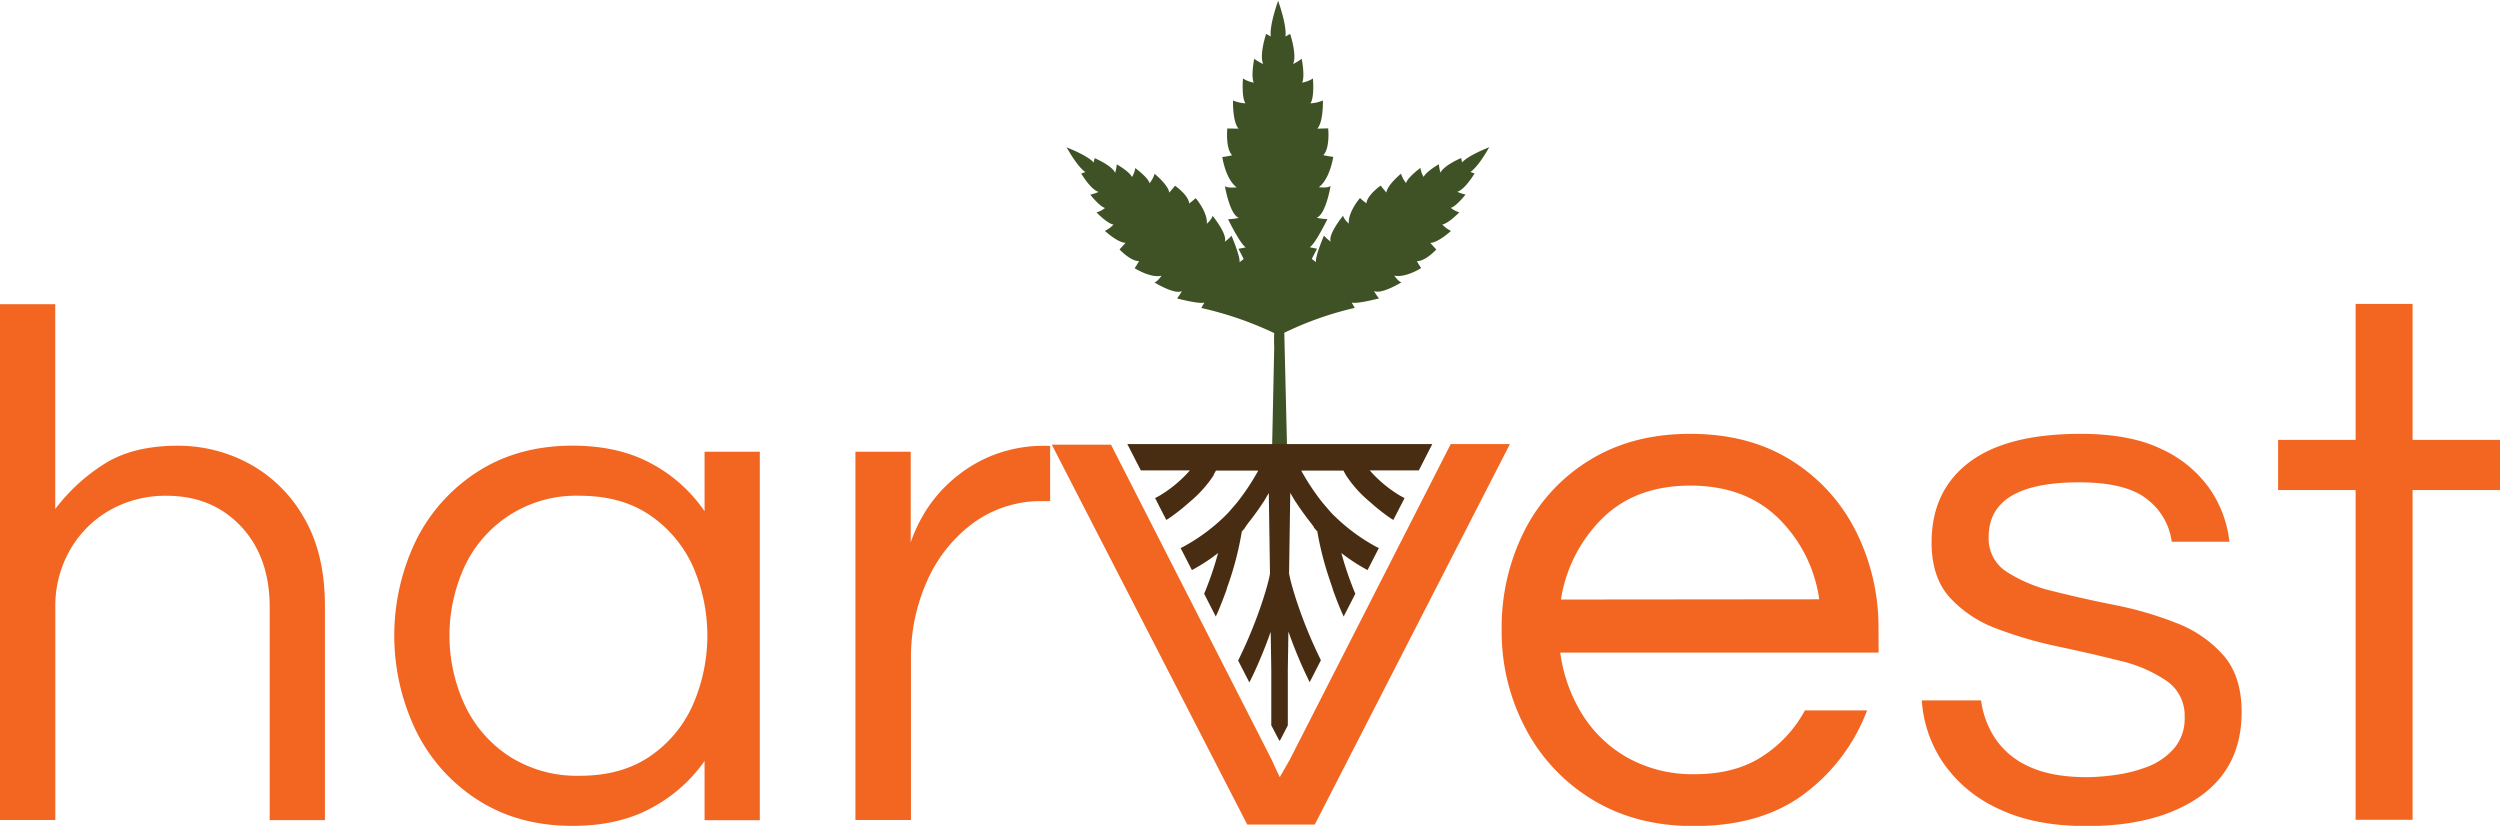<svg xmlns="http://www.w3.org/2000/svg" viewBox="0 0 603.21 199.27"><defs><style>.cls-1{fill:#f26622;}.cls-2{fill:#3f5225;}.cls-3{fill:#492d12;}</style></defs><g id="Layer_2" data-name="Layer 2"><g id="Layer_1-2" data-name="Layer 1"><path class="cls-1" d="M0,197.85V73.4H13.33v49.42A44.55,44.55,0,0,1,25.07,112q6.93-4.45,17.78-4.45a35.93,35.93,0,0,1,17.33,4.36,33.73,33.73,0,0,1,13.16,13q5.05,8.63,5.06,21.24v51.74H65.07V146.47q0-12.09-6.93-19.47t-18-7.38A27.23,27.23,0,0,0,26.67,123,25.7,25.7,0,0,0,17,132.51a27.14,27.14,0,0,0-3.65,14.13v51.21Z"></path><path class="cls-1" d="M138.14,199.27q-13,0-22.67-6.14a41.4,41.4,0,0,1-15-16.62,52.87,52.87,0,0,1,0-46.31,41.71,41.71,0,0,1,15-16.54q9.69-6.12,22.67-6.13,11,0,18.93,4.27A36.21,36.21,0,0,1,170,123.35V109h13.33v88.9H170V183.62A36.71,36.71,0,0,1,157.07,195Q149.17,199.27,138.14,199.27Zm1.78-12.09q9.95,0,16.8-4.62a29.48,29.48,0,0,0,10.4-12.36,41.74,41.74,0,0,0,0-33.69,29.73,29.73,0,0,0-10.4-12.27q-6.85-4.62-16.8-4.62a29.64,29.64,0,0,0-27.74,16.89,39.9,39.9,0,0,0,0,33.69A29.94,29.94,0,0,0,123,182.56,30.29,30.29,0,0,0,139.92,187.18Z"></path><path class="cls-1" d="M206.4,197.85V109h13.34v21.87a37,37,0,0,1,2.75-6.13,33.4,33.4,0,0,1,6-7.74,34,34,0,0,1,9.87-6.66,33.35,33.35,0,0,1,14.13-2.76h.89v13.34h-1.6a27.68,27.68,0,0,0-17.16,5.42,34.93,34.93,0,0,0-11,14,44.89,44.89,0,0,0-3.82,18.4v39.12Z"></path><polyline class="cls-1" points="315.04 198.95 300.94 198.95 253.78 107.29 268.09 107.29 268.15 107.44 268.3 107.75 305.48 180.65 306.91 183.46 307.75 185.34 308.79 187.52 311.2 183.31 311.2 183.31 312.63 180.5 349.81 107.59 349.96 107.29 350.03 107.14 364.32 107.14 317.23 198.95"></polyline><path class="cls-1" d="M453.25,152a51.62,51.62,0,0,0-5.5-23.92A42.57,42.57,0,0,0,432.08,111q-10.17-6.33-24.3-6.32-13.92,0-24.19,6.32a42.23,42.23,0,0,0-15.76,17.05,51.62,51.62,0,0,0-5.5,23.92,49.75,49.75,0,0,0,5.78,23.83A43.79,43.79,0,0,0,384.33,193q10.44,6.33,24.38,6.32,16.31,0,26.67-7.8A44.83,44.83,0,0,0,450.5,171.4h-15a30.34,30.34,0,0,1-10.27,11.1q-6.6,4.31-16.32,4.3a32.24,32.24,0,0,1-16.12-3.93,30.47,30.47,0,0,1-11.1-10.64,37.52,37.52,0,0,1-5.22-14.76h76.81Zm-76.62-7.34a35.12,35.12,0,0,1,10-19.6q8-7.87,21.17-7.89T429.05,125a33.93,33.93,0,0,1,9.9,19.6Z"></path><path class="cls-1" d="M536.47,158.11a28.8,28.8,0,0,0-11.35-7.79A85.74,85.74,0,0,0,510.35,146q-7.8-1.55-14.75-3.3A36,36,0,0,1,484.23,138a9.5,9.5,0,0,1-4.4-8.42q0-13.2,21.82-13.2,11.55,0,16.59,4.22A15.39,15.39,0,0,1,524,130.71h13.92a27.8,27.8,0,0,0-4.67-12.65,28.93,28.93,0,0,0-11.55-9.63c-5.07-2.5-11.65-3.75-19.7-3.75q-17.81,0-26.87,6.87t-9.07,19.33q0,8.44,4.4,13.3a28.93,28.93,0,0,0,11.37,7.52A98.83,98.83,0,0,0,496.6,156q7.8,1.65,14.77,3.4a33.65,33.65,0,0,1,11.35,4.85,10.13,10.13,0,0,1,4.4,8.8,11.05,11.05,0,0,1-2.55,7.52,16.08,16.08,0,0,1-6.33,4.4,34.22,34.22,0,0,1-7.79,2,53,53,0,0,1-6.78.55q-8.81,0-14.3-2.66a19.09,19.09,0,0,1-8.17-7A21.88,21.88,0,0,1,478,169H463.7A30.22,30.22,0,0,0,468.83,184a32.4,32.4,0,0,0,13.29,11.1q8.72,4.23,21.36,4.22,17.06,0,27.22-7.07t10.17-20.43Q540.87,163.16,536.47,158.11Z"></path><path class="cls-1" d="M582.12,106.14V73.33H568.37v32.81h-18.7v12.1h18.7V197.8h13.75V118.24h21.09v-12.1Z"></path><path class="cls-2" d="M307.45,80.41a32.85,32.85,0,0,0,0,3.36l-.76,35.8h4.13l-.94-39.28a80.1,80.1,0,0,1,17-6L326.14,73c1.3.4,6.6-1,6.6-1a10,10,0,0,1-1.22-1.82c1.65,1,6.63-2.06,6.63-2.06-.77-.18-1.73-1.62-1.73-1.62,2.71.61,6.49-1.82,6.49-1.82A18.68,18.68,0,0,1,341.86,63c2,.12,4.7-2.79,4.7-2.79l-1.47-1.61c1.88,0,5-2.88,5-2.88A7,7,0,0,1,348,54.15c1.44-.16,4.11-2.92,4.11-2.92a5.64,5.64,0,0,1-2.05-1.08c1.38-.4,3.55-3.21,3.55-3.21a10,10,0,0,1-2-.66c1.89-.55,4.18-4.43,4.18-4.43l-1-.36c1.79-1.2,4-5,4.43-5.81l.12-.11-.07,0,0-.08-.13.11c-.86.34-4.93,2-6.37,3.59l-.21-1.06s-4.16,1.74-5,3.54a10.1,10.1,0,0,1-.38-2.05s-3.08,1.76-3.67,3.07a5.6,5.6,0,0,1-.79-2.17s-3.1,2.26-3.46,3.66a7.11,7.11,0,0,1-1.22-2.27s-3.29,2.68-3.53,4.55l-1.39-1.68s-3.26,2.3-3.42,4.28a17.51,17.51,0,0,1-1.56-1.28s-2.93,3.4-2.69,6.18c0,0-1.3-1.15-1.37-1.94,0,0-3.72,4.52-3,6.29a10.79,10.79,0,0,1-1.63-1.46s-2.15,5-1.93,6.39l-1-.77c.77-1.55,1.27-2.46,1.27-2.46l-1.77-.35c1.39-.87,4.27-6.8,4.27-6.8a12.59,12.59,0,0,1-2.62-.33c2.21-.71,3.38-7.64,3.38-7.64-.78.55-2.84.28-2.84.28,2.7-2,3.48-7.32,3.48-7.32a23.62,23.62,0,0,1-2.4-.41c1.67-1.69,1.18-6.47,1.18-6.47l-2.62.07c1.51-1.69,1.34-6.8,1.34-6.8a8.59,8.59,0,0,1-3,.69c1-1.43.6-6,.6-6a6.88,6.88,0,0,1-2.6,1c.72-1.56-.11-5.75-.11-5.75A12.17,12.17,0,0,1,312,15.45c1-2.15-.71-7.28-.71-7.28l-1.13.64c.33-2.58-1.4-7.56-1.77-8.61V0a.84.84,0,0,0,0,.1l0-.1V.2c-.37,1.05-2.09,6-1.77,8.61l-1.13-.64s-1.7,5.13-.7,7.28a11.73,11.73,0,0,1-2.17-1.27s-.83,4.19-.11,5.75a6.88,6.88,0,0,1-2.6-1s-.39,4.6.6,6a8.59,8.59,0,0,1-3-.69s-.17,5.11,1.34,6.8L296.13,31s-.49,4.78,1.18,6.47a23.88,23.88,0,0,1-2.39.41s.77,5.35,3.47,7.32c0,0-2.06.27-2.84-.28,0,0,1.17,6.93,3.38,7.64a12.59,12.59,0,0,1-2.62.33s2.88,5.93,4.27,6.8l-1.77.35s.5.91,1.27,2.46l-1,.77c.22-1.34-1.93-6.39-1.93-6.39a10.72,10.72,0,0,1-1.64,1.46c.76-1.77-2.95-6.29-2.95-6.29-.07.79-1.37,1.94-1.37,1.94.24-2.78-2.69-6.18-2.69-6.18a19,19,0,0,1-1.57,1.28c-.15-2-3.41-4.28-3.41-4.28l-1.39,1.68c-.24-1.87-3.54-4.55-3.54-4.55a6.91,6.91,0,0,1-1.22,2.27c-.36-1.4-3.45-3.66-3.45-3.66a5.6,5.6,0,0,1-.79,2.17c-.59-1.31-3.67-3.07-3.67-3.07a10.55,10.55,0,0,1-.39,2.05c-.8-1.8-4.95-3.54-4.95-3.54l-.22,1.06c-1.44-1.61-5.5-3.25-6.37-3.59l-.12-.11a.48.48,0,0,1,0,.08l-.08,0,.12.11c.46.81,2.64,4.61,4.43,5.81l-1,.36s2.3,3.88,4.19,4.43a10.28,10.28,0,0,1-2,.66s2.17,2.81,3.55,3.21a5.74,5.74,0,0,1-2.05,1.08s2.67,2.76,4.11,2.92a7.13,7.13,0,0,1-2.09,1.52s3.11,2.9,5,2.88l-1.46,1.61s2.72,2.91,4.7,2.79a19,19,0,0,1-1.06,1.73s3.78,2.43,6.5,1.82c0,0-1,1.44-1.73,1.62,0,0,5,3.06,6.63,2.06A10,10,0,0,1,284,72s5.3,1.43,6.6,1l-.75,1.31a84,84,0,0,1,17.62,6.07"></path><path class="cls-3" d="M308.79,178.73l.46-.83,1.48-2.87V174l0-2.5,0-9.89.14-9.22c.12.33.24.66.37,1a1.69,1.69,0,0,0,.08.24,8,8,0,0,0,.29.77s0,0,0,0c.33.91.69,1.83,1.07,2.78.88,2.17,1.87,4.45,3,6.75.11.22.2.44.33.66l2.7-5.28c-.12-.25-.24-.5-.35-.75-4.5-9.19-7-18-7.32-20.19a1,1,0,0,1,0-.28V138s0-.1,0-.1h0l.28-19c.38.69.81,1.4,1.29,2.19,0,0,.05.07.08.09,1,1.54,2.22,3.25,3.6,5h0l.75,1-.06.07c.18.19.35.39.51.58h0a4,4,0,0,0,.35.37A75.5,75.5,0,0,0,320.87,140c.17.54.35,1.11.57,1.66,0,.17.1.32.15.5a.21.21,0,0,1,0,.07c.63,1.78,1.36,3.67,2.2,5.62.13.26.24.52.36.78,0,0,0,.09.05.13l2.82-5.49a1,1,0,0,1-.09-.22c-.11-.27-.24-.55-.33-.81a79.63,79.63,0,0,1-2.95-8.8,44.08,44.08,0,0,0,5.52,3.67c.19.11.38.22.59.32l.21.12,2.72-5.3a1.65,1.65,0,0,0-.26-.14l-.59-.3a45.27,45.27,0,0,1-10.55-8l0,0c-.42-.46-.79-.9-1.17-1.35l-.87-1a54.62,54.62,0,0,1-5.28-7.91h10.19s.48.93.56,1l0,.06a28.92,28.92,0,0,0,5.82,6.49,48,48,0,0,0,4.76,3.79c.17.13.37.24.56.36l.33.21,2.71-5.28-.4-.21-.58-.31a30.54,30.54,0,0,1-7.42-6.16h11.84l3.25-6.36H272l3.26,6.36h11.84a30.54,30.54,0,0,1-7.42,6.16l-.58.31-.4.21,2.71,5.28.33-.21c.19-.12.38-.23.56-.36a49.18,49.18,0,0,0,4.76-3.79,28.92,28.92,0,0,0,5.82-6.49l-.05-.06c.09-.12.55-1,.57-1h10.19a54.62,54.62,0,0,1-5.28,7.91l-.87,1c-.39.45-.76.89-1.17,1.35l0,0a45.27,45.27,0,0,1-10.55,8l-.59.3a1.65,1.65,0,0,0-.26.14l2.72,5.3.21-.12c.21-.1.4-.21.59-.32a44,44,0,0,0,5.51-3.67,77.33,77.33,0,0,1-2.94,8.8c-.09.26-.22.54-.33.81a2,2,0,0,1-.09.22l2.81,5.49a.75.75,0,0,0,.06-.13c.12-.26.23-.52.36-.78.83-1.95,1.56-3.84,2.2-5.62l0-.07c.06-.18.11-.33.15-.5.22-.55.4-1.12.58-1.66a75.5,75.5,0,0,0,2.93-11.76c.12-.12.23-.24.34-.37h0c.16-.19.33-.39.51-.58l-.06-.07.74-1h0c1.39-1.76,2.63-3.47,3.61-5l.08-.09c.48-.79.91-1.5,1.29-2.19l.28,19h0s0,.06,0,.1v.12a1.47,1.47,0,0,1,0,.28c-.31,2.17-2.82,11-7.32,20.19q-.17.38-.36.75l2.71,5.28c.13-.22.22-.44.33-.66,1.14-2.3,2.13-4.58,3-6.75.39-.95.75-1.87,1.08-2.78,0,0,0,0,0,0a8,8,0,0,0,.29-.77l.08-.24c.13-.34.25-.67.37-1l.14,9.22,0,9.89V175l1.49,2.87.45.83"></path></g></g></svg>